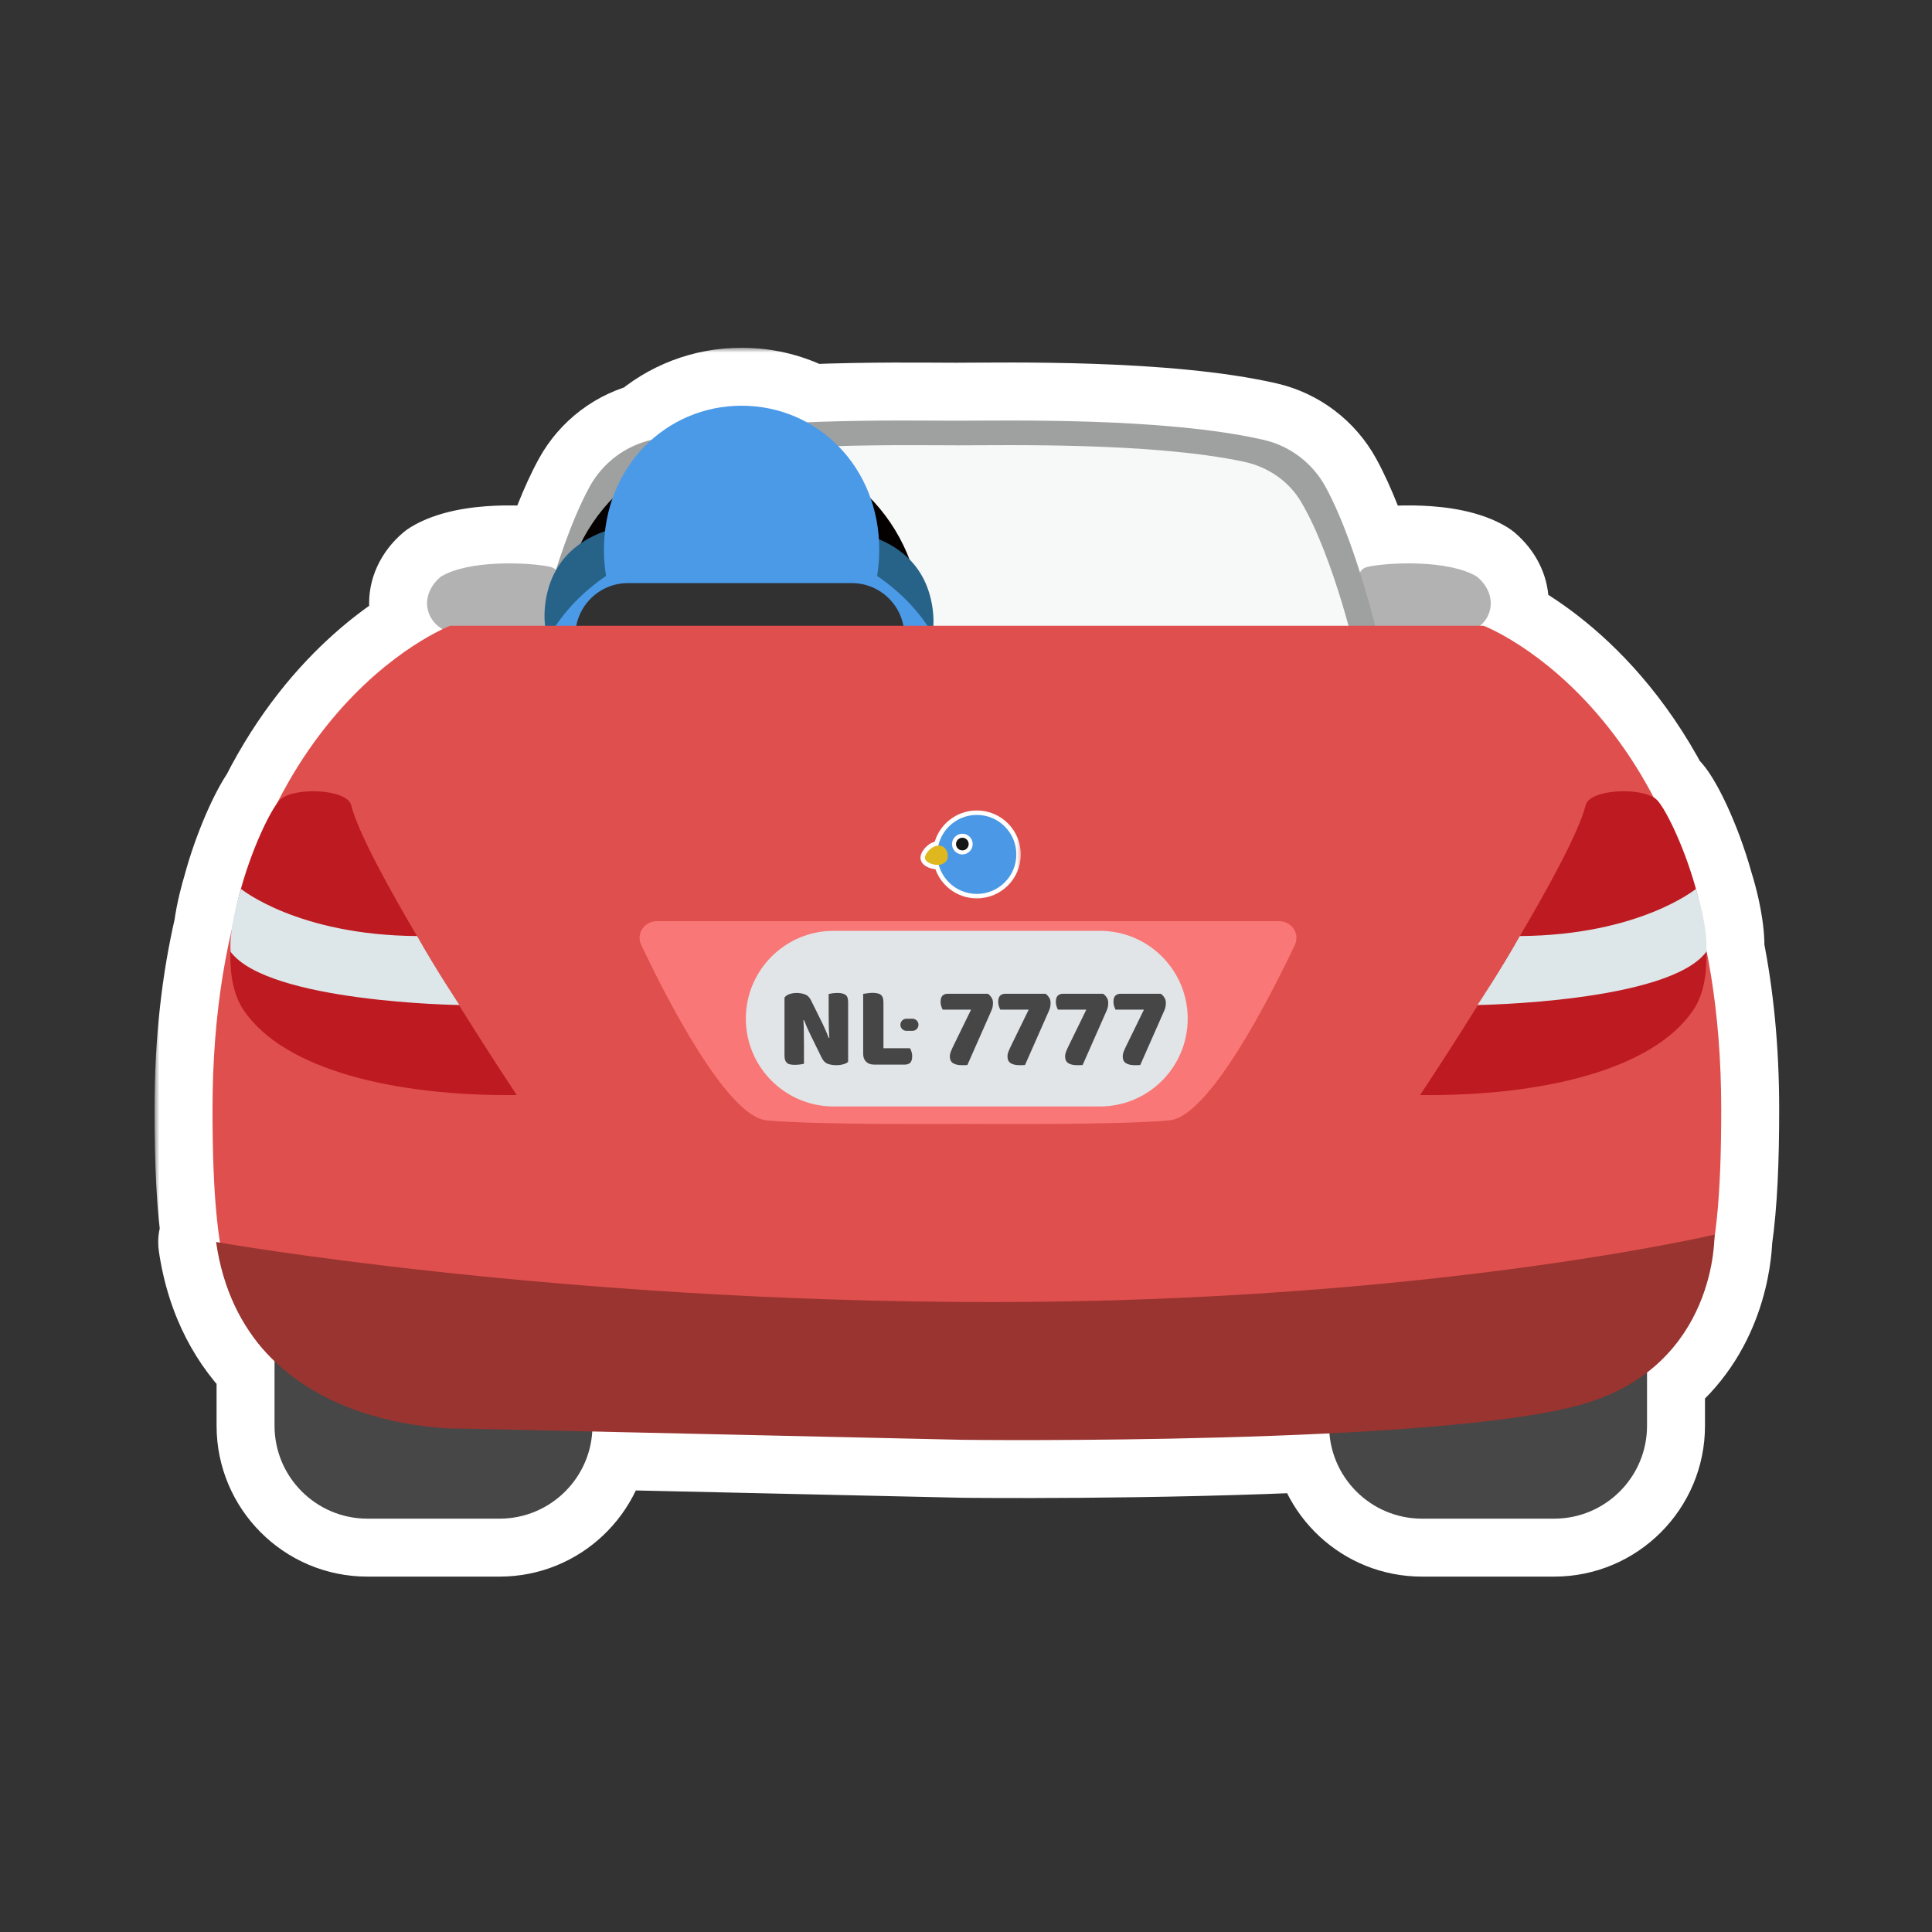 <svg width="200" height="200" viewBox="0 0 200 200" fill="none" xmlns="http://www.w3.org/2000/svg">
<rect x="0" y="0" width="200" height="200" fill="#333333" stroke="none"/>
<mask id="path-1-outside-1_1062_19669" maskUnits="userSpaceOnUse" x="16" y="36" width="169" height="128" fill="black">
<rect fill="white" x="16" y="36" width="169" height="128"/>
<path d="M76.77 42C79.217 42 81.52 42.615 83.532 43.719C89.999 43.448 95.969 43.55 98.931 43.55C104.421 43.55 120.55 43.19 130.79 45.53C133.52 46.15 135.86 47.92 137.21 50.38C138.587 52.898 139.8 56.153 140.783 59.257C140.93 58.99 141.167 58.764 141.61 58.67C143.841 58.2 150.03 57.93 152.92 59.71C154.798 61.318 154.68 63.54 153.219 64.78H153.58C153.627 64.798 163.932 68.735 171.188 82.551C171.268 82.598 171.343 82.647 171.41 82.7C172.228 83.346 174.28 87.39 175.561 92.02L175.754 92.662C176.09 93.834 176.737 96.382 176.648 98.362C177.611 103.173 178.18 108.629 178.18 114.81C178.18 120.065 178.005 124.487 177.471 128.208C177.411 129.979 176.781 137.26 170.5 142.083V147.6C170.5 152.9 166.19 157.21 160.89 157.21H147.2C142.163 157.21 138.022 153.316 137.624 148.38C119.4 149.283 99.72 149.05 99.72 149.05L61.31 148.188C61.005 153.215 56.822 157.21 51.72 157.21H38.03C32.73 157.21 28.42 152.9 28.42 147.6V140.911C25.491 138.09 23.174 134.133 22.37 128.58V128.57C22.373 128.571 22.509 128.592 22.77 128.637C22.185 124.828 22 120.268 22 114.81C22 107.731 22.744 101.602 23.974 96.306C24.193 94.631 24.654 92.998 24.855 92.333C25.941 88.269 27.651 84.605 28.648 83.209C34.745 71.172 43.21 66.376 45.81 65.131C43.898 64.005 43.541 61.484 45.613 59.71C48.503 57.93 54.693 58.2 56.923 58.67C57.207 58.73 57.407 58.845 57.552 58.989C58.52 55.967 59.702 52.826 61.04 50.38C62.388 47.923 64.713 46.164 67.439 45.532C69.938 43.307 73.202 42 76.77 42Z"/>
</mask>
<path d="M76.77 42C79.217 42 81.52 42.615 83.532 43.719C89.999 43.448 95.969 43.55 98.931 43.55C104.421 43.55 120.55 43.19 130.79 45.53C133.52 46.15 135.86 47.92 137.21 50.38C138.587 52.898 139.8 56.153 140.783 59.257C140.93 58.99 141.167 58.764 141.61 58.67C143.841 58.2 150.03 57.93 152.92 59.71C154.798 61.318 154.68 63.54 153.219 64.78H153.58C153.627 64.798 163.932 68.735 171.188 82.551C171.268 82.598 171.343 82.647 171.41 82.7C172.228 83.346 174.28 87.39 175.561 92.02L175.754 92.662C176.09 93.834 176.737 96.382 176.648 98.362C177.611 103.173 178.18 108.629 178.18 114.81C178.18 120.065 178.005 124.487 177.471 128.208C177.411 129.979 176.781 137.26 170.5 142.083V147.6C170.5 152.9 166.19 157.21 160.89 157.21H147.2C142.163 157.21 138.022 153.316 137.624 148.38C119.4 149.283 99.72 149.05 99.72 149.05L61.31 148.188C61.005 153.215 56.822 157.21 51.72 157.21H38.03C32.73 157.21 28.42 152.9 28.42 147.6V140.911C25.491 138.09 23.174 134.133 22.37 128.58V128.57C22.373 128.571 22.509 128.592 22.77 128.637C22.185 124.828 22 120.268 22 114.81C22 107.731 22.744 101.602 23.974 96.306C24.193 94.631 24.654 92.998 24.855 92.333C25.941 88.269 27.651 84.605 28.648 83.209C34.745 71.172 43.21 66.376 45.81 65.131C43.898 64.005 43.541 61.484 45.613 59.71C48.503 57.93 54.693 58.2 56.923 58.67C57.207 58.73 57.407 58.845 57.552 58.989C58.52 55.967 59.702 52.826 61.04 50.38C62.388 47.923 64.713 46.164 67.439 45.532C69.938 43.307 73.202 42 76.77 42Z" fill="#DFB820"/>
<path d="M76.77 42L76.771 36H76.77V42ZM83.532 43.719L80.646 48.979C81.605 49.505 82.69 49.759 83.784 49.714L83.532 43.719ZM98.931 43.55L98.931 49.55L98.931 49.55L98.931 43.55ZM130.79 45.53L129.453 51.38L129.461 51.381L130.79 45.53ZM137.21 50.38L142.474 47.501L142.47 47.493L137.21 50.38ZM140.783 59.257L135.063 61.069C135.788 63.357 137.807 64.993 140.196 65.228C142.585 65.463 144.884 64.252 146.04 62.148L140.783 59.257ZM141.61 58.67L140.373 52.799L140.368 52.8L141.61 58.67ZM152.92 59.71L156.822 55.152C156.585 54.949 156.332 54.765 156.066 54.601L152.92 59.71ZM153.219 64.78L149.336 60.206C147.418 61.835 146.719 64.487 147.587 66.849C148.454 69.21 150.703 70.78 153.219 70.78V64.78ZM153.58 64.78L155.714 59.172C155.032 58.913 154.309 58.78 153.58 58.78V64.78ZM171.188 82.551L165.876 85.341C166.389 86.317 167.161 87.133 168.108 87.7L171.188 82.551ZM171.41 82.7L175.129 77.991L175.122 77.986L171.41 82.7ZM175.561 92.02L169.778 93.62C169.79 93.664 169.803 93.708 169.816 93.752L175.561 92.02ZM175.754 92.662L181.521 91.007C181.514 90.981 181.506 90.956 181.499 90.931L175.754 92.662ZM176.648 98.362L170.654 98.094C170.633 98.579 170.67 99.064 170.765 99.539L176.648 98.362ZM178.18 114.81L184.18 114.81L184.18 114.81L178.18 114.81ZM177.471 128.208L171.532 127.355C171.501 127.571 171.481 127.788 171.474 128.006L177.471 128.208ZM170.5 142.083L166.846 137.324C165.367 138.46 164.5 140.218 164.5 142.083H170.5ZM137.624 148.38L143.605 147.897C143.344 144.667 140.564 142.227 137.327 142.387L137.624 148.38ZM99.72 149.05L99.585 155.048C99.606 155.049 99.627 155.049 99.649 155.049L99.72 149.05ZM61.31 148.188L61.444 142.19C58.22 142.118 55.516 144.606 55.321 147.825L61.31 148.188ZM28.42 140.911H34.42C34.42 139.281 33.757 137.721 32.582 136.59L28.42 140.911ZM22.37 128.58H16.37C16.37 128.868 16.391 129.155 16.432 129.44L22.37 128.58ZM22.37 128.57L23.416 122.662C21.669 122.353 19.875 122.833 18.515 123.973C17.155 125.113 16.37 126.796 16.37 128.57H22.37ZM22.77 128.637L21.765 134.552C23.666 134.875 25.605 134.265 26.979 132.913C28.353 131.561 28.994 129.631 28.701 127.726L22.77 128.637ZM22 114.81L16 114.81V114.81H22ZM23.974 96.306L29.818 97.662C29.863 97.472 29.897 97.279 29.923 97.085L23.974 96.306ZM24.855 92.333L30.599 94.066C30.617 94.005 30.634 93.944 30.651 93.883L24.855 92.333ZM28.648 83.209L33.53 86.698C33.706 86.451 33.864 86.191 34.001 85.92L28.648 83.209ZM45.81 65.131L48.401 70.543C50.4 69.585 51.709 67.603 51.804 65.389C51.899 63.174 50.766 61.087 48.856 59.962L45.81 65.131ZM45.613 59.71L42.467 54.601C42.201 54.765 41.949 54.949 41.712 55.152L45.613 59.71ZM56.923 58.67L58.165 52.8L58.16 52.799L56.923 58.67ZM57.552 58.989L53.319 63.241C54.8 64.716 56.941 65.313 58.971 64.819C61.002 64.324 62.629 62.809 63.266 60.819L57.552 58.989ZM61.04 50.38L55.78 47.493L55.776 47.501L61.04 50.38ZM67.439 45.532L68.795 51.377C69.773 51.15 70.678 50.681 71.428 50.014L67.439 45.532ZM76.77 42L76.77 48C78.2 48 79.511 48.356 80.646 48.979L83.532 43.719L86.419 38.459C83.529 36.873 80.235 36 76.771 36L76.77 42ZM83.532 43.719L83.784 49.714C90.085 49.449 95.849 49.55 98.931 49.55V43.55V37.55C96.088 37.55 89.913 37.446 83.281 37.724L83.532 43.719ZM98.931 43.55L98.931 49.55C104.823 49.55 120.053 49.231 129.453 51.38L130.79 45.53L132.127 39.681C121.047 37.149 104.019 37.55 98.931 37.55L98.931 43.55ZM130.79 45.53L129.461 51.381C130.508 51.619 131.422 52.304 131.95 53.267L137.21 50.38L142.47 47.493C140.298 43.536 136.531 40.681 132.119 39.679L130.79 45.53ZM137.21 50.38L131.946 53.259C133.045 55.269 134.12 58.09 135.063 61.069L140.783 59.257L146.503 57.445C145.48 54.216 144.129 50.528 142.474 47.501L137.21 50.38ZM140.783 59.257L146.04 62.148C145.793 62.598 145.38 63.168 144.729 63.665C144.074 64.166 143.4 64.424 142.853 64.54L141.61 58.67L140.368 52.8C138.094 53.281 136.452 54.682 135.526 56.365L140.783 59.257ZM141.61 58.67L142.847 64.541C143.363 64.432 144.949 64.261 146.754 64.341C147.617 64.378 148.386 64.469 148.997 64.599C149.658 64.74 149.855 64.869 149.773 64.819L152.92 59.71L156.066 54.601C153.238 52.859 149.64 52.456 147.282 52.352C144.712 52.239 142.088 52.438 140.373 52.799L141.61 58.67ZM152.92 59.71L149.018 64.268C148.841 64.116 148.349 63.539 148.324 62.532C148.299 61.549 148.747 60.706 149.336 60.206L153.219 64.78L157.102 69.354C159.152 67.614 160.389 65.04 160.32 62.234C160.25 59.403 158.877 56.911 156.822 55.152L152.92 59.71ZM153.219 64.78V70.78H153.58V64.78V58.78H153.219V64.78ZM153.58 64.78L151.446 70.388C150.684 70.098 159.535 73.266 165.876 85.341L171.188 82.551L176.5 79.761C168.33 64.203 156.57 59.498 155.714 59.172L153.58 64.78ZM171.188 82.551L168.108 87.7C168.073 87.679 167.909 87.58 167.698 87.414L171.41 82.7L175.122 77.986C174.777 77.714 174.463 77.518 174.269 77.402L171.188 82.551ZM171.41 82.7L167.692 87.409C167.407 87.184 167.222 86.989 167.14 86.899C167.048 86.798 166.995 86.728 166.981 86.71C166.957 86.678 166.993 86.723 167.087 86.879C167.273 87.186 167.546 87.695 167.87 88.392C168.515 89.782 169.23 91.641 169.778 93.62L175.561 92.02L181.344 90.421C180.61 87.77 179.66 85.292 178.755 83.341C178.303 82.368 177.829 81.454 177.36 80.677C177.049 80.161 176.283 78.903 175.129 77.991L171.41 82.7ZM175.561 92.02L169.816 93.752L170.009 94.393L175.754 92.662L181.499 90.931L181.305 90.289L175.561 92.02ZM175.754 92.662L169.987 94.317C170.123 94.791 170.316 95.526 170.463 96.311C170.62 97.153 170.669 97.769 170.654 98.094L176.648 98.362L182.642 98.63C182.779 95.568 181.855 92.171 181.521 91.007L175.754 92.662ZM176.648 98.362L170.765 99.539C171.645 103.938 172.18 108.999 172.18 114.81L178.18 114.81L184.18 114.81C184.18 108.26 183.576 102.408 182.532 97.186L176.648 98.362ZM178.18 114.81H172.18C172.18 119.981 172.004 124.063 171.532 127.355L177.471 128.208L183.41 129.061C184.006 124.911 184.18 120.149 184.18 114.81H178.18ZM177.471 128.208L171.474 128.006C171.431 129.287 170.92 134.196 166.846 137.324L170.5 142.083L174.154 146.842C182.641 140.325 183.391 130.67 183.467 128.41L177.471 128.208ZM170.5 142.083H164.5V147.6H170.5H176.5V142.083H170.5ZM170.5 147.6H164.5C164.5 149.586 162.876 151.21 160.89 151.21V157.21V163.21C169.503 163.21 176.5 156.213 176.5 147.6H170.5ZM160.89 157.21V151.21H147.2V157.21V163.21H160.89V157.21ZM147.2 157.21V151.21C145.319 151.21 143.754 149.747 143.605 147.897L137.624 148.38L131.643 148.862C132.291 156.886 139.007 163.21 147.2 163.21V157.21ZM137.624 148.38L137.327 142.387C128.332 142.833 118.948 142.999 111.792 143.054C108.219 143.081 105.213 143.08 103.101 143.072C102.046 143.068 101.215 143.063 100.649 143.058C100.366 143.056 100.15 143.054 100.005 143.053C99.933 143.052 99.878 143.051 99.842 143.051C99.824 143.051 99.811 143.05 99.802 143.05C99.798 143.05 99.795 143.05 99.793 143.05C99.792 143.05 99.791 143.05 99.791 143.05C99.791 143.05 99.791 143.05 99.791 143.05C99.791 143.05 99.791 143.05 99.72 149.05C99.649 155.049 99.649 155.049 99.649 155.049C99.649 155.049 99.65 155.049 99.65 155.049C99.651 155.049 99.652 155.049 99.654 155.049C99.656 155.049 99.66 155.05 99.666 155.05C99.676 155.05 99.691 155.05 99.711 155.05C99.751 155.051 99.809 155.051 99.885 155.052C100.038 155.053 100.262 155.056 100.553 155.058C101.135 155.063 101.983 155.068 103.058 155.072C105.206 155.08 108.258 155.081 111.883 155.053C119.123 154.998 128.692 154.83 137.921 154.373L137.624 148.38ZM99.72 149.05L99.854 143.051L61.444 142.19L61.31 148.188L61.175 154.187L99.585 155.048L99.72 149.05ZM61.31 148.188L55.321 147.825C55.206 149.708 53.627 151.21 51.72 151.21V157.21V163.21C60.017 163.21 66.803 156.723 67.299 148.552L61.31 148.188ZM51.72 157.21V151.21H38.03V157.21V163.21H51.72V157.21ZM38.03 157.21V151.21C36.044 151.21 34.42 149.586 34.42 147.6H28.42H22.42C22.42 156.213 29.417 163.21 38.03 163.21V157.21ZM28.42 147.6H34.42V140.911H28.42H22.42V147.6H28.42ZM28.42 140.911L32.582 136.59C30.61 134.69 28.921 131.95 28.308 127.72L22.37 128.58L16.432 129.44C17.428 136.317 20.372 141.49 24.258 145.233L28.42 140.911ZM22.37 128.58H28.37V128.57H22.37H16.37V128.58H22.37ZM22.37 128.57L21.324 134.478C21.358 134.484 21.385 134.489 21.387 134.489C21.395 134.491 21.402 134.492 21.405 134.492C21.411 134.493 21.416 134.494 21.418 134.494C21.422 134.495 21.426 134.496 21.427 134.496C21.432 134.497 21.437 134.497 21.443 134.498C21.456 134.5 21.476 134.504 21.504 134.508C21.559 134.517 21.647 134.532 21.765 134.552L22.77 128.637L23.776 122.722C23.633 122.697 23.522 122.679 23.443 122.666C23.404 122.66 23.373 122.655 23.352 122.651C23.341 122.649 23.332 122.648 23.328 122.647C23.325 122.647 23.326 122.647 23.327 122.647C23.327 122.647 23.331 122.648 23.337 122.649C23.34 122.649 23.346 122.65 23.354 122.652C23.355 122.652 23.383 122.656 23.416 122.662L22.37 128.57ZM22.77 128.637L28.701 127.726C28.187 124.381 28 120.189 28 114.81H22H16C16 120.347 16.184 125.276 16.84 129.548L22.77 128.637ZM22 114.81L28 114.81C28 108.154 28.7 102.482 29.818 97.662L23.974 96.306L18.129 94.949C16.789 100.722 16 107.309 16 114.81L22 114.81ZM23.974 96.306L29.923 97.085C30.079 95.892 30.43 94.624 30.599 94.066L24.855 92.333L19.11 90.6C18.877 91.372 18.307 93.37 18.024 95.526L23.974 96.306ZM24.855 92.333L30.651 93.883C31.112 92.159 31.711 90.501 32.296 89.142C32.587 88.466 32.862 87.893 33.097 87.447C33.214 87.224 33.314 87.046 33.395 86.911C33.435 86.844 33.467 86.793 33.492 86.755C33.504 86.737 33.513 86.722 33.52 86.713C33.526 86.703 33.53 86.698 33.53 86.698L28.648 83.209L23.767 79.72C22.203 81.908 20.251 86.32 19.058 90.783L24.855 92.333ZM28.648 83.209L34.001 85.92C39.338 75.383 46.624 71.393 48.401 70.543L45.81 65.131L43.218 59.719C39.796 61.358 30.153 66.961 23.296 80.498L28.648 83.209ZM45.81 65.131L48.856 59.962C49.488 60.334 50.126 61.138 50.203 62.246C50.283 63.397 49.721 64.092 49.515 64.268L45.613 59.71L41.712 55.152C39.434 57.102 38.014 59.944 38.232 63.081C38.448 66.174 40.22 68.802 42.764 70.3L45.81 65.131ZM45.613 59.71L48.76 64.819C48.678 64.869 48.875 64.74 49.536 64.599C50.147 64.469 50.916 64.378 51.779 64.341C53.584 64.261 55.17 64.432 55.686 64.541L56.923 58.67L58.16 52.799C56.446 52.438 53.821 52.239 51.252 52.352C48.893 52.456 45.296 52.859 42.467 54.601L45.613 59.71ZM56.923 58.67L55.68 64.54C54.944 64.384 54.07 63.99 53.319 63.241L57.552 58.989L61.785 54.737C60.743 53.7 59.471 53.076 58.165 52.8L56.923 58.67ZM57.552 58.989L63.266 60.819C64.192 57.926 65.238 55.208 66.304 53.259L61.04 50.38L55.776 47.501C54.166 50.444 52.847 54.008 51.837 57.16L57.552 58.989ZM61.04 50.38L66.3 53.267C66.826 52.309 67.73 51.624 68.795 51.377L67.439 45.532L66.082 39.688C61.697 40.705 57.951 43.538 55.78 47.493L61.04 50.38ZM67.439 45.532L71.428 50.014C72.849 48.748 74.699 48 76.77 48V42V36C71.705 36 67.028 37.865 63.449 41.051L67.439 45.532Z" fill="white" mask="url(#path-1-outside-1_1062_19669)"/>
<path d="M138.44 60.53C139.16 60.61 139.61 60.67 139.99 60.62C140.84 60.51 140.24 58.96 141.61 58.67C143.84 58.2 150.03 57.93 152.92 59.71C155.35 61.79 154.44 64.9 151.6 65.58C148.76 66.26 144 66.24 143 65.96C142 65.68 141.91 63.75 141.28 63.68C140.65 63.61 141.08 63.69 140 63.88C138.92 64.07 138.23 61.34 138.45 60.52L138.44 60.53Z" fill="#B2B2B2"/>
<path d="M99.51 70.01C111.37 70.01 143.47 69.42 143.47 69.42C143.47 69.42 140.94 57.2 137.21 50.38C135.86 47.92 133.52 46.15 130.79 45.53C120.55 43.19 104.42 43.55 98.93 43.55C93.44 43.55 77.62 43.19 67.45 45.53C64.72 46.16 62.39 47.92 61.04 50.38C57.31 57.2 54.78 69.42 54.78 69.42C54.78 69.42 87.65 70.01 99.51 70.01Z" fill="#9FA0A0"/>
<path d="M60.093 60.53C59.373 60.61 58.923 60.67 58.543 60.62C57.693 60.51 58.293 58.96 56.923 58.67C54.693 58.2 48.503 57.93 45.613 59.71C43.183 61.79 44.093 64.9 46.933 65.58C49.773 66.26 54.533 66.24 55.533 65.96C56.533 65.68 56.623 63.75 57.253 63.68C57.883 63.61 57.453 63.69 58.533 63.88C59.613 64.07 60.303 61.34 60.083 60.52L60.093 60.53Z" fill="#B2B2B2"/>
<path d="M99.75 68.75C110.74 68.75 140.48 68.24 140.48 68.24C140.48 68.24 138.14 57.78 134.68 51.94C133.43 49.83 131.27 48.32 128.73 47.79C119.24 45.78 104.3 46.1 99.21 46.1C94.12 46.1 79.47 45.79 70.04 47.79C67.51 48.33 65.35 49.84 64.11 51.94C60.65 57.78 58.31 68.24 58.31 68.24C58.31 68.24 88.77 68.75 99.76 68.75H99.75Z" fill="#F7F8F8"/>
<path d="M76.77 81.37C86.082 81.37 93.63 73.822 93.63 64.51C93.63 55.199 86.082 47.65 76.77 47.65C67.459 47.65 59.91 55.199 59.91 64.51C59.91 73.822 67.459 81.37 76.77 81.37Z" stroke="#040000" stroke-width="3.45" stroke-miterlimit="10"/>
<path d="M63.27 54.41C63.27 54.41 74.3 60.74 76.76 60.86C79.231 60.98 89.91 53.97 89.91 53.97" stroke="#040000" stroke-width="3.45" stroke-miterlimit="10"/>
<path d="M76.77 66.14V81.37" stroke="#040000" stroke-width="3.45" stroke-miterlimit="10"/>
<path d="M82.04 64.725C82.04 61.812 79.678 59.45 76.765 59.45C73.852 59.45 71.49 61.812 71.49 64.725C71.49 67.638 73.852 70 76.765 70C79.678 70 82.04 67.638 82.04 64.725Z" fill="#040000"/>
<path d="M87.19 70.29L85.3 59.18C84.85 56.74 86.43 54.65 88.43 55.05C91.55 55.68 95.53 57.47 96.46 62.49C97.24 66.68 95.29 69.89 93.11 72.08" fill="#276288"/>
<path d="M65.82 69.68L67.689 58.57C68.139 56.13 66.549 54.04 64.559 54.45C61.44 55.08 57.459 56.89 56.539 61.9C55.77 66.09 57.719 69.3 59.91 71.48" fill="#276288"/>
<path d="M98.75 73.51C98.75 78.22 96.55 82.25 92.94 85.18H60.59C56.98 82.25 54.78 78.22 54.78 73.51C54.78 67.92 57.88 62.93 62.74 59.62C62.59 58.74 62.52 57.82 62.52 56.9C62.52 48.36 68.9 42 76.77 42C84.64 42 91.02 48.36 91.02 56.9C91.02 57.83 90.94 58.74 90.8 59.62C95.66 62.93 98.76 67.92 98.76 73.51H98.75Z" fill="#4B9AE8"/>
<path d="M65.02 60.36H88.17C91.18 60.36 93.62 62.8 93.62 65.81V80H59.56V65.81C59.56 62.8 62 60.36 65.01 60.36H65.02Z" fill="#313131"/>
<path d="M28.42 137.99H61.33V147.6C61.33 152.9 57.02 157.21 51.72 157.21H38.03C32.73 157.21 28.42 152.9 28.42 147.6V137.99Z" fill="#474747"/>
<path d="M137.59 137.99H170.5V147.6C170.5 152.9 166.19 157.21 160.89 157.21H147.2C141.9 157.21 137.59 152.9 137.59 147.6V137.99Z" fill="#474747"/>
<path d="M100.09 147.88C170.69 147.88 178.18 149.58 178.18 114.81C178.18 74.11 153.58 64.78 153.58 64.78H46.6C46.6 64.78 22 74.11 22 114.81C22 149.57 29.5 147.88 100.09 147.88Z" fill="#DF4F4D"/>
<path d="M36.35 83.34C35.94 81.71 30.69 81.44 29.09 82.7C27.48 83.97 21.08 98.41 25.22 104.57C29.37 110.73 40.82 113.49 53.49 113.36C48.83 106.33 37.75 88.9 36.35 83.34Z" fill="#BE1A21"/>
<path d="M164.15 83.34C164.56 81.71 169.81 81.44 171.41 82.7C173.02 83.97 179.42 98.41 175.28 104.57C171.13 110.73 159.68 113.49 147.01 113.36C151.67 106.33 162.75 88.9 164.15 83.34Z" fill="#BE1A21"/>
<path d="M175.56 92.02C175.56 92.02 169.72 96.81 157.33 96.9C155.29 100.5 152.95 104.04 152.95 104.04C152.95 104.04 172.72 103.77 176.64 98.53C176.82 95.86 175.56 92.02 175.56 92.02Z" fill="#DDE6E8"/>
<path d="M24.95 92.02C24.95 92.02 30.79 96.81 43.18 96.9C45.22 100.5 47.56 104.04 47.56 104.04C47.56 104.04 27.79 103.77 23.87 98.53C23.69 95.86 24.95 92.02 24.95 92.02Z" fill="#DDE6E8"/>
<path d="M22.37 128.57C22.37 128.57 57.47 134.79 102.64 134.79C147.81 134.79 177.48 127.81 177.48 127.81C177.48 127.81 177.81 141.27 163.93 145.34C149.27 149.64 99.72 149.05 99.72 149.05L47.98 147.89C47.98 147.89 25.28 148.68 22.37 128.58V128.57Z" fill="#993430"/>
<path d="M100.199 116.342C100.199 116.342 115.8 116.484 121.067 115.977C125.19 115.582 131.495 103.191 134.044 97.812C134.59 96.667 133.719 95.36 132.418 95.36H68.002C66.701 95.36 65.83 96.667 66.375 97.812C68.925 103.191 75.23 115.582 79.353 115.977C84.62 116.484 100.22 116.342 100.22 116.342H100.199Z" fill="#F97877"/>
<path d="M113.86 96.36H86.3C81.28 96.36 77.21 100.43 77.21 105.45C77.21 110.47 81.28 114.54 86.3 114.54H113.86C118.88 114.54 122.95 110.47 122.95 105.45C122.95 100.43 118.88 96.36 113.86 96.36Z" fill="#E1E5E8"/>
<path d="M120.16 102.874C120.296 102.962 120.416 103.086 120.52 103.246C120.632 103.398 120.688 103.59 120.688 103.822C120.688 103.95 120.676 104.082 120.652 104.218C120.628 104.346 120.588 104.474 120.532 104.602L118.036 110.254C117.924 110.262 117.816 110.266 117.712 110.266C117.616 110.266 117.524 110.266 117.436 110.266C117.076 110.266 116.784 110.198 116.56 110.062C116.336 109.926 116.224 109.69 116.224 109.354C116.224 109.186 116.264 109.006 116.344 108.814C116.424 108.614 116.532 108.378 116.668 108.106L118.42 104.518H115.48C115.432 104.43 115.384 104.314 115.336 104.17C115.288 104.026 115.264 103.874 115.264 103.714C115.264 103.41 115.332 103.194 115.468 103.066C115.604 102.938 115.776 102.874 115.984 102.874H120.16Z" fill="#464646"/>
<path d="M114.195 102.874C114.331 102.962 114.451 103.086 114.555 103.246C114.667 103.398 114.723 103.59 114.723 103.822C114.723 103.95 114.711 104.082 114.687 104.218C114.663 104.346 114.623 104.474 114.567 104.602L112.071 110.254C111.959 110.262 111.851 110.266 111.747 110.266C111.651 110.266 111.559 110.266 111.471 110.266C111.111 110.266 110.819 110.198 110.595 110.062C110.371 109.926 110.259 109.69 110.259 109.354C110.259 109.186 110.299 109.006 110.379 108.814C110.459 108.614 110.567 108.378 110.703 108.106L112.455 104.518H109.515C109.467 104.43 109.419 104.314 109.371 104.17C109.323 104.026 109.299 103.874 109.299 103.714C109.299 103.41 109.367 103.194 109.503 103.066C109.639 102.938 109.811 102.874 110.019 102.874H114.195Z" fill="#464646"/>
<path d="M108.23 102.874C108.366 102.962 108.486 103.086 108.59 103.246C108.702 103.398 108.758 103.59 108.758 103.822C108.758 103.95 108.746 104.082 108.722 104.218C108.698 104.346 108.658 104.474 108.602 104.602L106.106 110.254C105.994 110.262 105.886 110.266 105.782 110.266C105.686 110.266 105.594 110.266 105.506 110.266C105.146 110.266 104.854 110.198 104.63 110.062C104.406 109.926 104.294 109.69 104.294 109.354C104.294 109.186 104.334 109.006 104.414 108.814C104.494 108.614 104.602 108.378 104.738 108.106L106.49 104.518H103.55C103.502 104.43 103.454 104.314 103.406 104.17C103.358 104.026 103.334 103.874 103.334 103.714C103.334 103.41 103.402 103.194 103.538 103.066C103.674 102.938 103.846 102.874 104.054 102.874H108.23Z" fill="#464646"/>
<path d="M102.265 102.874C102.401 102.962 102.521 103.086 102.625 103.246C102.737 103.398 102.793 103.59 102.793 103.822C102.793 103.95 102.781 104.082 102.757 104.218C102.733 104.346 102.693 104.474 102.637 104.602L100.141 110.254C100.029 110.262 99.921 110.266 99.817 110.266C99.721 110.266 99.629 110.266 99.541 110.266C99.181 110.266 98.889 110.198 98.665 110.062C98.441 109.926 98.329 109.69 98.329 109.354C98.329 109.186 98.369 109.006 98.449 108.814C98.529 108.614 98.637 108.378 98.773 108.106L100.525 104.518H97.585C97.537 104.43 97.489 104.314 97.441 104.17C97.393 104.026 97.369 103.874 97.369 103.714C97.369 103.41 97.437 103.194 97.573 103.066C97.709 102.938 97.881 102.874 98.089 102.874H102.265Z" fill="#464646"/>
<path d="M90.471 110.206C90.126 110.206 89.855 110.106 89.654 109.906C89.454 109.706 89.355 109.434 89.355 109.09V102.886C89.442 102.87 89.582 102.85 89.775 102.826C89.966 102.794 90.15 102.778 90.326 102.778C90.51 102.778 90.671 102.794 90.806 102.826C90.951 102.85 91.07 102.898 91.166 102.97C91.263 103.042 91.335 103.142 91.382 103.27C91.43 103.398 91.454 103.566 91.454 103.774V108.514H94.203C94.258 108.602 94.311 108.722 94.359 108.874C94.406 109.018 94.43 109.17 94.43 109.33C94.43 109.65 94.362 109.878 94.227 110.014C94.091 110.142 93.91 110.206 93.686 110.206H90.471Z" fill="#464646"/>
<path d="M87.798 109.918C87.686 110.03 87.522 110.114 87.306 110.17C87.098 110.234 86.846 110.266 86.55 110.266C86.254 110.266 85.974 110.222 85.71 110.134C85.446 110.046 85.23 109.834 85.062 109.498L83.874 107.074C83.754 106.826 83.646 106.594 83.55 106.378C83.454 106.154 83.35 105.898 83.238 105.61L83.166 105.622C83.198 106.054 83.214 106.494 83.214 106.942C83.222 107.39 83.226 107.83 83.226 108.262V110.122C83.138 110.146 83.002 110.17 82.818 110.194C82.642 110.218 82.466 110.23 82.29 110.23C82.114 110.23 81.958 110.218 81.822 110.194C81.686 110.17 81.574 110.122 81.486 110.05C81.398 109.978 81.33 109.882 81.282 109.762C81.234 109.634 81.21 109.47 81.21 109.27V103.27C81.322 103.11 81.494 102.99 81.726 102.91C81.958 102.83 82.206 102.79 82.47 102.79C82.766 102.79 83.046 102.838 83.31 102.934C83.582 103.022 83.798 103.23 83.958 103.558L85.158 105.982C85.278 106.23 85.386 106.466 85.482 106.69C85.578 106.906 85.682 107.158 85.794 107.446L85.854 107.434C85.822 107.002 85.802 106.57 85.794 106.138C85.786 105.706 85.782 105.274 85.782 104.842V102.898C85.87 102.874 86.002 102.85 86.178 102.826C86.362 102.802 86.542 102.79 86.718 102.79C87.07 102.79 87.338 102.854 87.522 102.982C87.706 103.102 87.798 103.358 87.798 103.75V109.918Z" fill="#464646"/>
<path d="M94.46 105.46H93.83C93.487 105.46 93.21 105.738 93.21 106.08V106.09C93.21 106.432 93.487 106.71 93.83 106.71H94.46C94.802 106.71 95.08 106.432 95.08 106.09V106.08C95.08 105.738 94.802 105.46 94.46 105.46Z" fill="#464646"/>
<mask id="path-32-outside-2_1062_19669" maskUnits="userSpaceOnUse" x="94.749" y="83.36" width="11" height="10" fill="black">
<rect fill="white" x="94.749" y="83.36" width="11" height="10"/>
<path d="M101.12 84.36C103.378 84.36 105.209 86.191 105.209 88.45C105.209 90.708 103.378 92.539 101.12 92.539C99.236 92.539 97.651 91.266 97.176 89.533C96.635 89.574 95.871 89.303 95.763 88.907C95.642 88.46 96.323 87.727 96.851 87.585C96.946 87.559 97.04 87.543 97.132 87.539C97.546 85.719 99.174 84.36 101.12 84.36Z"/>
</mask>
<path d="M101.12 84.36C103.378 84.36 105.209 86.191 105.209 88.45C105.209 90.708 103.378 92.539 101.12 92.539C99.236 92.539 97.651 91.266 97.176 89.533C96.635 89.574 95.871 89.303 95.763 88.907C95.642 88.46 96.323 87.727 96.851 87.585C96.946 87.559 97.04 87.543 97.132 87.539C97.546 85.719 99.174 84.36 101.12 84.36Z" fill="#DFB820"/>
<path d="M101.12 84.36L101.12 83.898L101.12 83.898L101.12 84.36ZM105.209 88.45L105.671 88.45V88.45H105.209ZM101.12 92.539L101.12 93H101.12V92.539ZM97.176 89.533L97.621 89.411L97.521 89.043L97.141 89.073L97.176 89.533ZM95.763 88.907L95.318 89.028L95.318 89.028L95.763 88.907ZM96.851 87.585L96.731 87.139L96.731 87.139L96.851 87.585ZM97.132 87.539L97.153 88L97.504 87.984L97.582 87.641L97.132 87.539ZM101.12 84.36V84.822C103.123 84.822 104.748 86.446 104.748 88.45H105.209H105.671C105.671 85.936 103.633 83.898 101.12 83.898V84.36ZM105.209 88.45L104.748 88.45C104.748 90.453 103.123 92.077 101.12 92.077V92.539V93C103.633 93 105.671 90.963 105.671 88.45L105.209 88.45ZM101.12 92.539L101.12 92.077C99.45 92.077 98.043 90.948 97.621 89.411L97.176 89.533L96.731 89.655C97.26 91.583 99.023 93 101.12 93L101.12 92.539ZM97.176 89.533L97.141 89.073C96.951 89.087 96.697 89.045 96.483 88.957C96.378 88.914 96.3 88.867 96.251 88.825C96.2 88.781 96.203 88.765 96.209 88.786L95.763 88.907L95.318 89.028C95.377 89.247 95.516 89.413 95.655 89.53C95.796 89.65 95.964 89.742 96.131 89.811C96.462 89.947 96.861 90.02 97.212 89.993L97.176 89.533ZM95.763 88.907L96.209 88.786C96.215 88.809 96.201 88.789 96.235 88.707C96.266 88.63 96.326 88.534 96.413 88.433C96.597 88.219 96.825 88.07 96.971 88.03L96.851 87.585L96.731 87.139C96.349 87.242 95.972 87.53 95.714 87.83C95.58 87.986 95.459 88.165 95.381 88.356C95.304 88.542 95.251 88.781 95.318 89.028L95.763 88.907ZM96.851 87.585L96.971 88.03C97.04 88.012 97.101 88.002 97.153 88L97.132 87.539L97.112 87.078C96.98 87.083 96.852 87.106 96.731 87.139L96.851 87.585ZM97.132 87.539L97.582 87.641C97.95 86.026 99.394 84.822 101.12 84.822L101.12 84.36L101.12 83.898C98.954 83.898 97.143 85.411 96.682 87.436L97.132 87.539Z" fill="white" mask="url(#path-32-outside-2_1062_19669)"/>
<path d="M101.121 92.539C103.379 92.539 105.21 90.708 105.21 88.45C105.21 86.191 103.379 84.36 101.121 84.36C98.862 84.36 97.031 86.191 97.031 88.45C97.031 90.708 98.862 92.539 101.121 92.539Z" fill="#4B98E6"/>
<circle cx="99.622" cy="87.379" r="1.07" fill="white"/>
<circle cx="99.623" cy="87.379" r="0.642" fill="#161616"/>
<circle cx="99.623" cy="87.379" r="0.642" fill="#161616"/>
<path d="M97.374 89.502C96.844 89.645 95.885 89.354 95.764 88.907C95.643 88.46 96.323 87.727 96.852 87.585C97.38 87.442 97.89 87.618 98.07 88.285C98.254 88.959 97.902 89.36 97.373 89.503L97.374 89.502Z" fill="#DFB820"/>
</svg>
